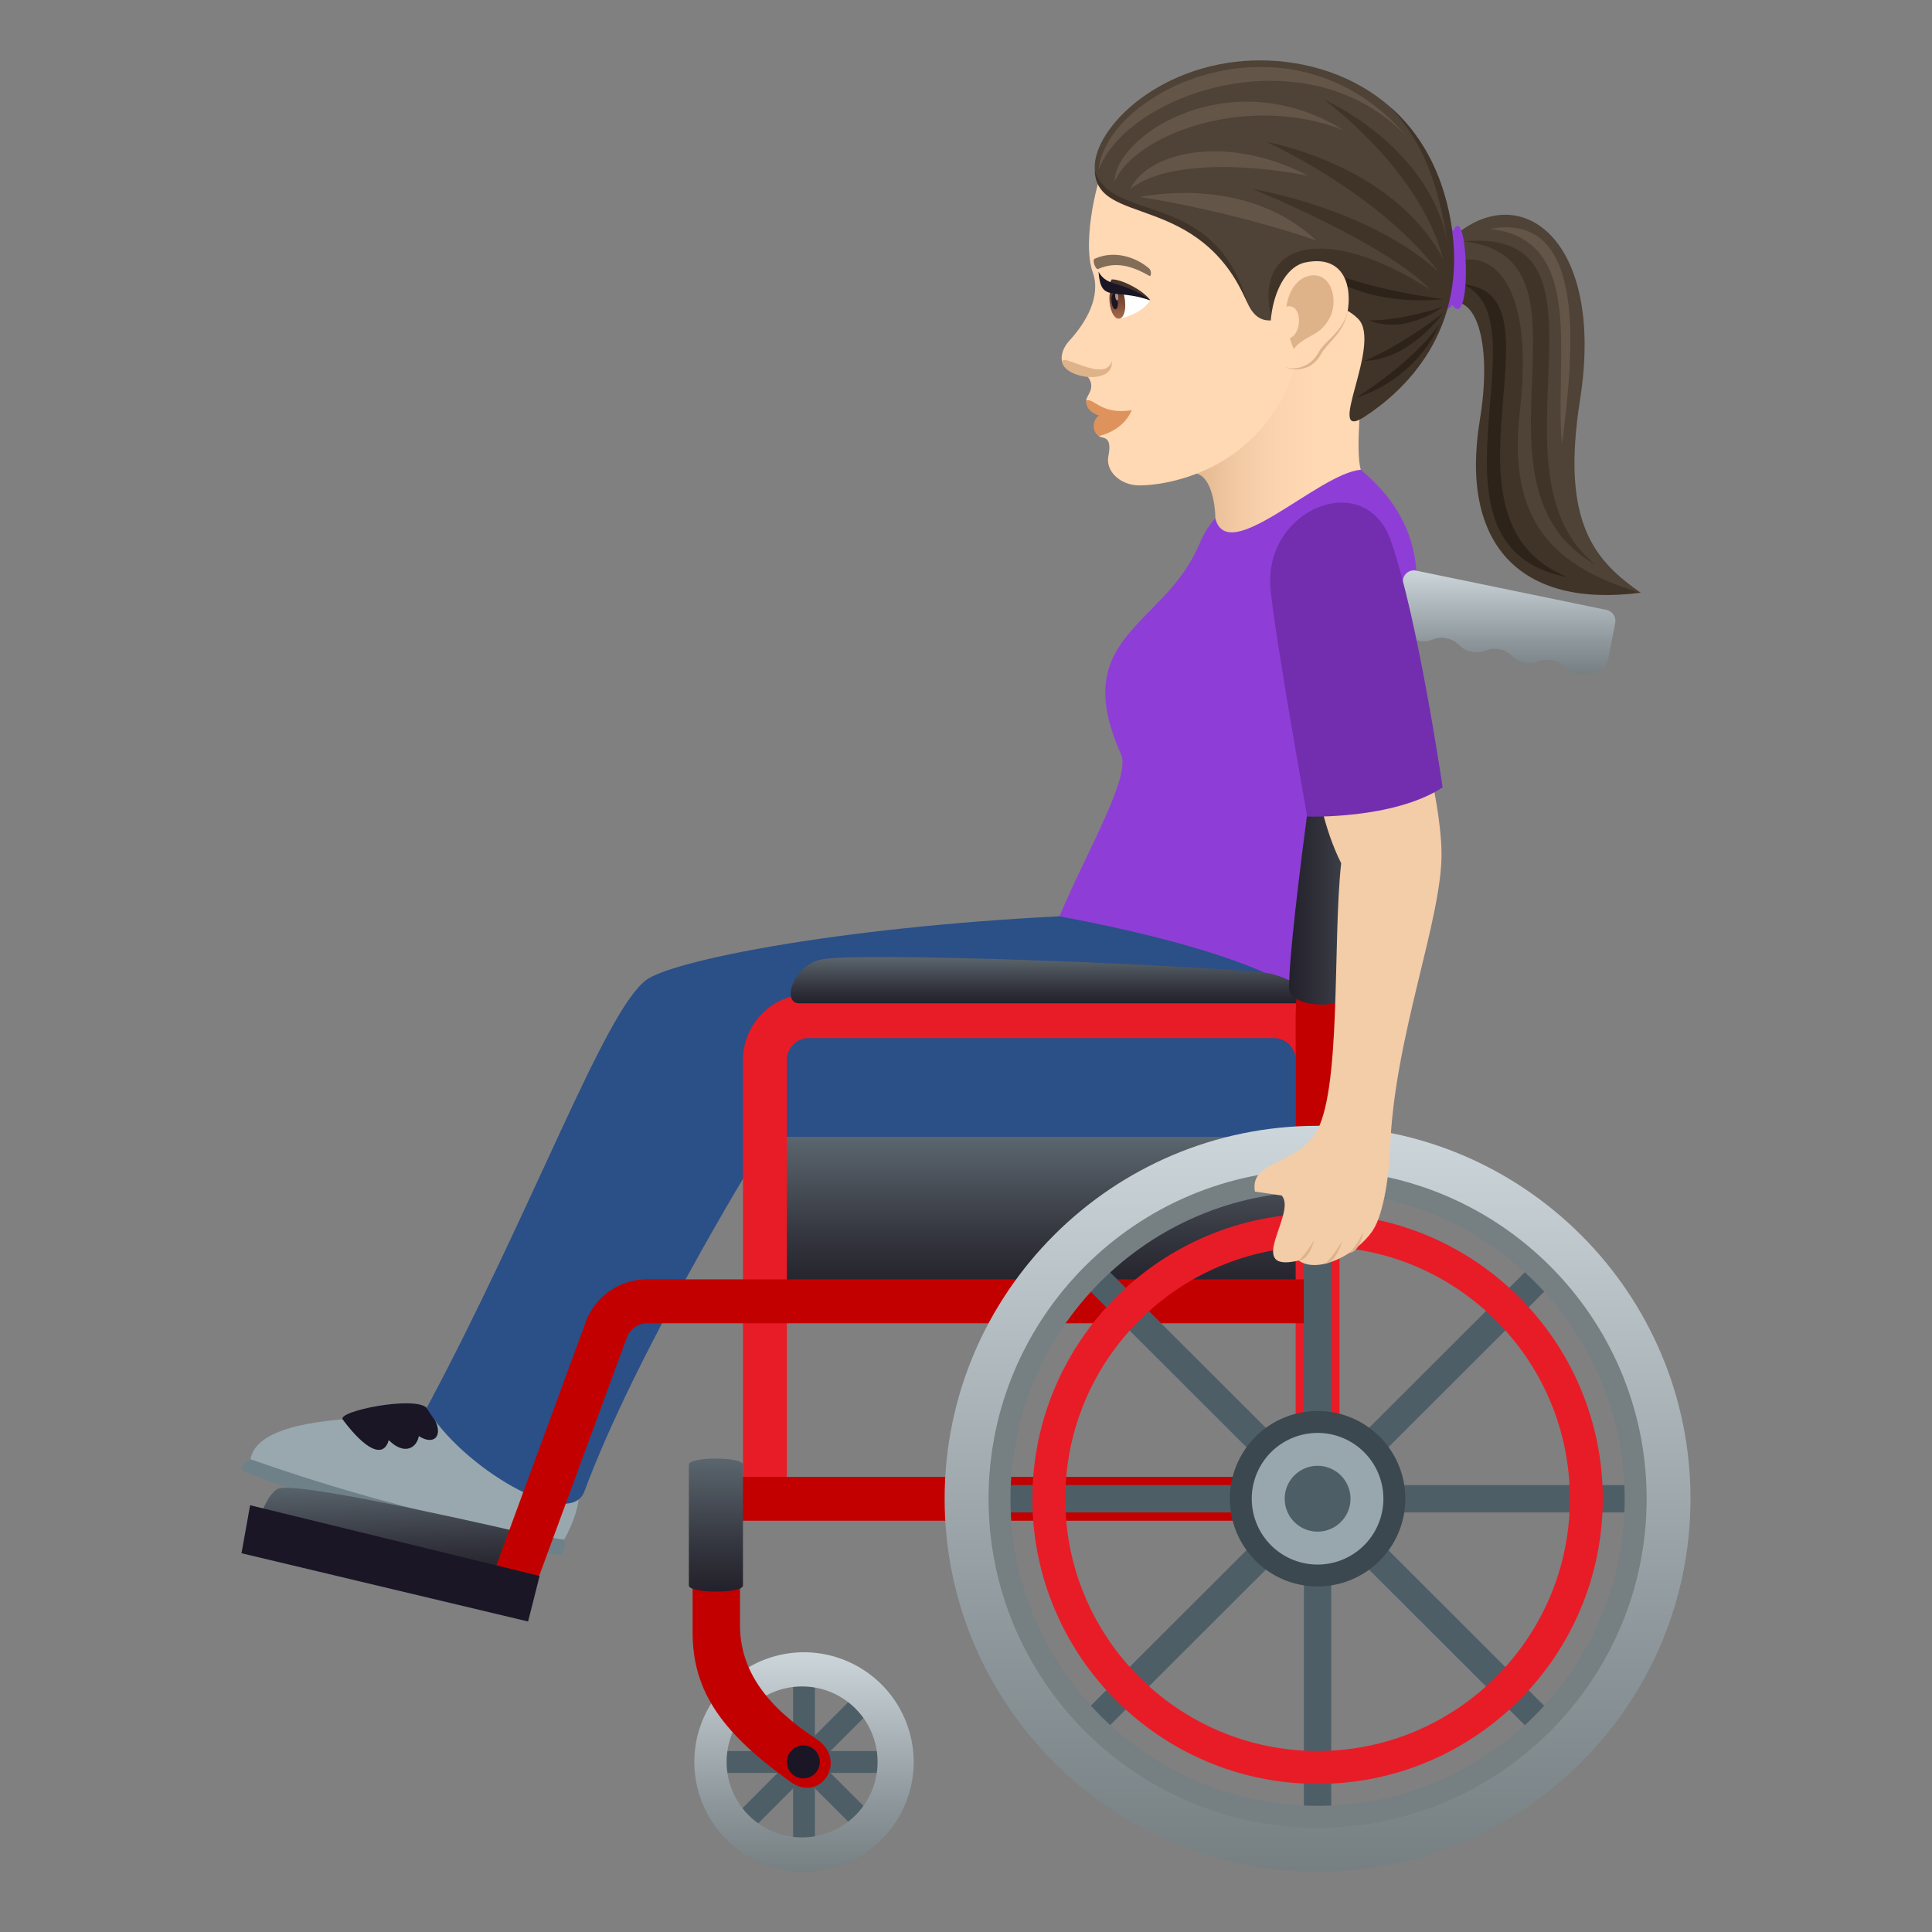 <svg xmlns="http://www.w3.org/2000/svg" xml:space="preserve" style="enable-background:new 0 0 64 64" viewBox="0 0 64 64"><rect x="0" y="0" width="64" height="64" fill="#808080" stroke="none"/><path d="m47.892 8.094.184 1.7c3.63.184-2.023 9.397 6.274 9.84-1.522-1.064-2.653-2.316-2.01-6.386.876-5.548-2.212-7.51-4.448-5.154z" style="fill:#4f4236"/><path d="m47.903 8.815.092 1.211c1-.247 1.411 1.55 1.029 3.87-.684 4.144 1.34 6.258 5.326 5.738-3.27-.94-4.377-2.747-4.001-6.031.52-4.547-1.147-5.522-2.446-4.788z" style="fill:#403429"/><path d="M49.348 7.584c3.227.332 2.12 4.378 2.397 7.124.337-2.728.963-7.756-2.397-7.124z" style="fill:#635547"/><path d="M48.465 9.42c2.78 1.217-1.75 8.72 3.476 9.705-4.738-1.888.073-9.43-3.477-9.706z" style="fill:#2e2319"/><path d="M48.467 7.996c4.881.504-.25 8.09 4.391 10.714-3.847-3.037 1.173-11.23-4.39-10.714z" style="fill:#403429"/><path d="M48.136 7.65c-.94-1.353-.953 3.59-.027 2.447.667.982.523-3.52.026-2.447z" style="fill:#8e3ed6"/><linearGradient id="a" x1="-755.637" x2="-761.859" y1="13.77" y2="13.77" gradientTransform="translate(801.101)" gradientUnits="userSpaceOnUse"><stop offset=".307" style="stop-color:#ffd8b4"/><stop offset=".513" style="stop-color:#fbd4af"/><stop offset=".744" style="stop-color:#f1c8a2"/><stop offset=".987" style="stop-color:#dfb48b"/><stop offset="1" style="stop-color:#deb38a"/></linearGradient><path d="M39.242 15.743c.856-.387 1.018.98 1.018 1.43 0 1.424 2.085.68 4.816-1.612-.18-.658.033-2.55.033-2.55 1.694-6.993-3.073-1.61-5.867 2.732z" style="fill:url(#a)"/><path d="M36.629 5.414c-.238.313-.805 2.549-.432 3.6.285.8-.209 1.657-.779 2.279-.247.27-.323.619-.172.82.23.309.62.136.792.37.282.38-.056.618-.055.784 0 0 .989.306.418 1.177.1.099.46-.046.315.664-.097.468.35.943.972.97.654.028 4.188-.299 5.292-4.155.489-1.706-5.103-8.156-6.351-6.509z" style="fill:#ffd8b4"/><path d="M35.983 13.268c-.066.463.856.817 1.508.321-1.025.16-1.244-.412-1.508-.322z" style="fill:#de935d"/><path d="M36.4 13.767c-.232.165-.217.552 0 .677.447-.105.89-.383 1.091-.855-.511.268-1.09.178-1.09.178z" style="fill:#de935d"/><path d="M48.043 7.274c-.785-4.384-4.578-5.632-7.383-5.19-3.076.483-4.908 2.875-4.27 3.94.788 1.318 3.19.129 4.939 4.022.759 1.69 2.46-1.052 3.842.329.825.825 3.355-.407 2.872-3.101z" style="fill:#4f4236"/><path d="M35.188 11.997c.09.544 1.716.78 1.643-.04-.214.77-1.701-.315-1.643.04z" style="fill:#deb38a"/><path d="M38.105 9.946c-.31.495-1.03.61-1.03.61-.255-.22-.268-.644-.29-1.015.373-.058 1.32.405 1.32.405z" style="fill:#fff"/><linearGradient id="b" x1="-41.877" x2="-41.877" y1="12.439" y2="11.34" gradientTransform="matrix(.574 -.061 .106 .994 59.787 -4.367)" gradientUnits="userSpaceOnUse"><stop offset="0" style="stop-color:#a6694a"/><stop offset="1" style="stop-color:#4f2a1e"/></linearGradient><path d="M36.758 10.017c.08.755.59.701.51-.054-.076-.701-.585-.647-.51.054z" style="fill:url(#b)"/><path d="M36.82 9.989c.04.356.245.334.207-.022-.036-.33-.242-.309-.206.022z" style="fill:#1a1626"/><path d="M36.943 9.824c.019.178.121.167.102-.01-.017-.165-.12-.154-.102.01z" style="fill:#ab968c"/><path d="M38.105 9.946c-.252-.352-.985-.706-1.28-.69-.178.37-.237.185 1.28.69z" style="fill:#45332c"/><path d="M38.105 9.946c-.934-.67-1.42-.41-1.715-.945.077 1.046.487.533 1.715.945z" style="fill:#1a1626"/><path d="M38.07 8.896c-.406-.354-1.13-.63-1.807-.325-.097.044.035.375.114.34.52-.23 1.038-.155 1.69.224.076.045.084-.168.003-.239z" style="fill:#826d58"/><path d="M41.329 10.046c-1.126-3.832-4.512-2.62-5.065-4.408.05 1.888 3.468.675 5.065 4.408z" style="fill:#403429"/><path d="M36.39 5.638c.935-2.54 6.877-4.592 10.213-1.116C42.795.072 36.64 2.977 36.39 5.638z" style="fill:#635547"/><path d="M36.924 6.018c.656-1.551 4.381-2.965 7.592-1.703-3.749-2.323-7.592.167-7.592 1.703zm.846.508s2.896.432 5.833 1.44c-2.355-2.229-5.834-1.44-5.834-1.44z" style="fill:#635547"/><path d="M37.445 6.264c1.067-.858 3.513-.898 5.9-.441-2.828-1.46-5.384-.725-5.9.441z" style="fill:#635547"/><path d="M48.048 7.276c-.304-1.67-1.035-2.885-1.986-3.725.793.861 1.506 2.015 1.878 4.433-.653-3.205-4.083-4.685-4.083-4.685s3.178 2.301 3.946 5.274c-1.68-3.145-5.844-3.87-5.844-3.87s3.692 1.664 5.684 4.29c-2.359-2.123-6.142-2.729-6.142-2.729s4.394 1.775 5.883 3.333c-3.513-2.257-5.916-1.565-5.25.986 0 0 1.783-1.095 2.855-.023.825.825-1.155 4.137.211 3.247 1.215-.79 3.527-2.798 2.848-6.531z" style="fill:#403429"/><path d="M44.913 13.185c2.15-.711 2.776-2.46 2.776-2.46s-.682 1.111-2.776 2.46z" style="fill:#2e2319"/><path d="M45.193 11.956c1.52-.04 2.61-1.581 2.61-1.581s-1.348 1.057-2.61 1.58zm.153-1.344c1.232.498 2.457-.451 2.457-.451s-1.34.463-2.457.451zm2.457-.706s-2.501-.284-4.293-1.112c1.715 1.488 4.293 1.112 4.293 1.112z" style="fill:#2e2319"/><path d="M42.614 12.169c.124.08.804.206 1.147-.44.19-.358.788-.729.882-1.431.125-.901-2.91 1.295-2.029 1.87z" style="fill:#deb38a"/><path d="M43.248 8.691c-1.182.24-1.557 2.883-.674 3.459.124.08.772.153 1.115-.494.19-.358.87-.72.966-1.424.124-.9-.232-1.78-1.407-1.54z" style="fill:#ffd8b4"/><path d="M43.271 9.166c-.306.108-.585.46-.657.991.51-.133.56.855.112 1.05.036.116.077.234.13.356.37-.489.891-.387 1.215-1.083.294-.628-.038-1.582-.8-1.314z" style="fill:#deb38a"/><path d="M42.83 32.75s-3.881-.458-7.733-2.398c.913-2.175 2.374-4.62 2.037-5.37-1.753-3.9 1.391-4.215 2.56-6.879.178-.408.293-.626.566-.931.408 1.61 3.41-1.486 4.816-1.611 5.164 4.289-2.043 10.467-2.246 17.19z" style="fill:#8e3ed6"/><path d="M8.298 48.337s-.541.264-.165.416c4.777 1.934 10.428 2.76 10.428 2.76.24-.203.128-.512.128-.512L8.298 48.337z" style="fill:#6e8189"/><path d="M16.299 46.988c-4.692-.18-7.753.02-8.001 1.35C14.224 50.43 18.688 51 18.688 51c1.37-2.45-.302-3.59-2.39-4.013z" style="fill:#99a8ae"/><path d="M11.354 47.024c.765 1.026 1.357 1.29 1.523.682.54.534.937.233.997-.134.606.388.933-.16.262-.932-.387-.413-2.988.108-2.782.384z" style="fill:#1a1626"/><path d="M44.102 34.067s.425-1.94-9.005-3.714c-7.496.38-12.882 1.491-13.698 2.116-1.395 1.067-3.708 7.515-7.263 14.17 1.115 1.936 4.733 4.094 5.225 2.763 1.667-4.512 5.614-10.959 5.614-10.959 9.965-1.062 19.761 2.833 19.127-4.376z" style="fill:#2b4f87"/><path d="M46.075 20.855c-1.723 7.58-2.429 9.959-1.709 16.68 3.123-4.894 1.71-16.68 1.71-16.68z" style="fill:#013366"/><linearGradient id="c" x1="34.492" x2="34.492" y1="42.744" y2="37.657" gradientUnits="userSpaceOnUse"><stop offset="0" style="stop-color:#23212b"/><stop offset=".314" style="stop-color:#32333c"/><stop offset=".939" style="stop-color:#576169"/><stop offset="1" style="stop-color:#5b666e"/></linearGradient><path d="M24.975 37.657H44.01v5.087H24.975z" style="fill:url(#c)"/><path d="M42.92 35.113v14.462h1.453V35.113c0-1.202-.977-2.18-2.18-2.18h-15.4a2.183 2.183 0 0 0-2.181 2.18v14.535h1.454V35.113c0-.4.326-.726.726-.726h15.401c.4 0 .727.326.727.726z" style="fill:#e81c27"/><linearGradient id="d" x1="34.779" x2="34.779" y1="33.236" y2="31.702" gradientUnits="userSpaceOnUse"><stop offset="0" style="stop-color:#23212b"/><stop offset=".314" style="stop-color:#32333c"/><stop offset=".939" style="stop-color:#576169"/><stop offset="1" style="stop-color:#5b666e"/></linearGradient><path d="M41.83 32.214c-3.249-.299-13.468-.68-14.63-.43-.929.198-1.314 1.452-.727 1.452h16.47c1.07 0-.127-.931-1.114-1.022z" style="fill:url(#d)"/><linearGradient id="e" x1="15.311" x2="15.311" y1="56.729" y2="53.538" gradientTransform="rotate(-1.403 -168.287 152.45)" gradientUnits="userSpaceOnUse"><stop offset="0" style="stop-color:#23212b"/><stop offset=".314" style="stop-color:#32333c"/><stop offset=".939" style="stop-color:#576169"/><stop offset="1" style="stop-color:#5b666e"/></linearGradient><path d="M17.323 50.778s-7.166-1.672-8.058-1.48c-.394.083-.722 1.138-.722 1.138l8.435 1.859.345-1.517z" style="fill:url(#e)"/><path d="m16.132 52.699 3.23-8.79a2.171 2.171 0 0 1 2.08-1.529h22.205v1.455H21.445c-.32 0-.6.205-.694.51l-3.232 8.79-1.387-.436z" style="fill:#c30000"/><path d="M24.25 48.921h19.398v1.454H24.25zm20.123-10.478V33.66c0-.824.178-1.891.451-3.058h-1.482c-.255 1.149-.422 2.21-.422 3.058v4.783h1.453z" style="fill:#c30000"/><path d="M23.727 58.004h5.815v.727h-5.815z" style="fill:#4e5e67" transform="rotate(-45.049 26.636 58.37)"/><path d="M26.271 55.46h.726v5.814h-.726z" style="fill:#4e5e67" transform="rotate(-45.001 26.633 58.367)"/><path d="M23.728 58.005h5.813v.725h-5.813z" style="fill:#4e5e67"/><path d="M26.272 55.461h.724v5.812h-.724z" style="fill:#4e5e67"/><linearGradient id="f" x1="26.634" x2="26.634" y1="62" y2="54.734" gradientUnits="userSpaceOnUse"><stop offset="0" style="stop-color:#767f82"/><stop offset=".318" style="stop-color:#8e979b"/><stop offset=".991" style="stop-color:#ccd5da"/><stop offset="1" style="stop-color:#cdd6db"/></linearGradient><path d="M26.591 62a3.637 3.637 0 0 1-3.59-3.676 3.635 3.635 0 0 1 3.675-3.59 3.639 3.639 0 0 1 3.591 3.676A3.636 3.636 0 0 1 26.591 62zm.073-6.132a2.5 2.5 0 1 0-.059 4.998 2.5 2.5 0 0 0 .059-4.998z" style="fill:url(#f)"/><path d="m17.875 52.206-9.59-2.343L8 51.453l9.494 2.261z" style="fill:#1a1626"/><linearGradient id="g" x1="49.866" x2="49.866" y1="22.329" y2="18.895" gradientUnits="userSpaceOnUse"><stop offset="0" style="stop-color:#767f82"/><stop offset=".318" style="stop-color:#8e979b"/><stop offset=".991" style="stop-color:#ccd5da"/><stop offset="1" style="stop-color:#cdd6db"/></linearGradient><path d="m53.217 20.205-6.306-1.302a.365.365 0 0 0-.433.287l-.254 1.295c-.062.322.496.687.768.742.439.09.49-.17.928-.08.44.09.387.351.826.443.44.09.49-.17.93-.079.438.089.387.351.826.44.439.09.49-.17.929-.079.44.092.39.352.83.443.277.058.927-.058.992-.384l.253-1.294a.372.372 0 0 0-.289-.432z" style="fill:url(#g)"/><linearGradient id="h" x1="42.702" x2="46.361" y1="26.846" y2="26.846" gradientUnits="userSpaceOnUse"><stop offset="0" style="stop-color:#23212b"/><stop offset=".314" style="stop-color:#32333c"/><stop offset=".939" style="stop-color:#576169"/><stop offset="1" style="stop-color:#5b666e"/></linearGradient><path d="M42.702 32.737c-.003-1.97 1.285-10.82 1.514-11.96.143-.708 2.278-.278 2.139.428-.224 1.109-1.477 9.656-1.473 11.527.002.732-2.179.723-2.18.005z" style="fill:url(#h)"/><path d="M27.043 57.606c-1.627-1.069-2.529-2.252-2.529-3.77V51.75l-1.57-.002v2.344c0 1.998 1.05 3.361 3.241 4.935 1.002.72 1.926-.72.858-1.421z" style="fill:#c30000"/><path d="M26.627 58.912a.546.546 0 1 1 .014-1.091.546.546 0 0 1-.014 1.091z" style="fill:#1a1626"/><path d="M31.835 49.193h23.623v.908H31.835z" style="fill:#4e5e67" transform="rotate(-44.96 43.642 49.646)"/><path d="M43.192 37.836h.908v23.623h-.908z" style="fill:#4e5e67" transform="rotate(-45.041 43.65 49.65)"/><path d="M31.835 49.194h23.623v.908H31.835z" style="fill:#4e5e67"/><path d="M43.192 37.836h.908v23.623h-.908z" style="fill:#4e5e67"/><linearGradient id="i" x1="43.646" x2="43.646" y1="62" y2="37.294" gradientUnits="userSpaceOnUse"><stop offset="0" style="stop-color:#767f82"/><stop offset=".318" style="stop-color:#8e979b"/><stop offset=".991" style="stop-color:#ccd5da"/><stop offset="1" style="stop-color:#cdd6db"/></linearGradient><path d="M43.647 62c-6.813 0-12.355-5.54-12.355-12.353 0-6.811 5.542-12.353 12.354-12.353C50.46 37.294 56 42.836 56 49.647 56 56.459 50.459 62 43.647 62zm0-22.89c-5.811 0-10.538 4.728-10.538 10.537 0 5.81 4.727 10.537 10.537 10.537 5.81 0 10.538-4.727 10.538-10.537 0-5.81-4.728-10.537-10.537-10.537z" style="fill:url(#i)"/><path d="M43.647 60.547c-6.011 0-10.9-4.888-10.9-10.9 0-6.01 4.889-10.9 10.9-10.9 6.01 0 10.9 4.89 10.9 10.9 0 6.011-4.89 10.9-10.9 10.9zm0-21.073c-5.61 0-10.174 4.564-10.174 10.173 0 5.611 4.563 10.173 10.174 10.173 5.609 0 10.173-4.562 10.173-10.173 0-5.61-4.564-10.173-10.173-10.173z" style="fill:#767f82"/><path d="M43.647 59.094c-5.21 0-9.448-4.238-9.448-9.447s4.24-9.446 9.448-9.446 9.447 4.237 9.447 9.446-4.238 9.447-9.447 9.447zm0-17.803c-4.609 0-8.358 3.748-8.358 8.356 0 4.61 3.75 8.357 8.358 8.357 4.607 0 8.357-3.748 8.357-8.357 0-4.608-3.75-8.356-8.357-8.356z" style="fill:#e81c27"/><path d="M43.647 46.74a2.906 2.906 0 1 1 0 5.813 2.906 2.906 0 0 1 0-5.812z" style="fill:#3b484f"/><path d="M43.647 47.467a2.18 2.18 0 1 1-.002 4.361 2.18 2.18 0 0 1 .002-4.36z" style="fill:#98a7ad"/><path d="M43.647 48.557a1.09 1.09 0 0 1 0 2.18 1.09 1.09 0 0 1 0-2.18z" style="fill:#4e5e67"/><linearGradient id="j" x1="23.715" x2="23.715" y1="52.724" y2="48.317" gradientUnits="userSpaceOnUse"><stop offset="0" style="stop-color:#23212b"/><stop offset=".314" style="stop-color:#32333c"/><stop offset=".939" style="stop-color:#576169"/><stop offset="1" style="stop-color:#5b666e"/></linearGradient><path d="M22.819 48.52v4c0 .267 1.793.277 1.793 0v-4c0-.27-1.793-.272-1.793 0z" style="fill:url(#j)"/><path d="m42.455 39.602-.885-.129c-.173-1.03 1.305-.865 1.993-1.908.89-1.35.574-6.342.865-8.969-.613-1.224-.781-2.54-.781-2.54l3.714-.536c.131.527.371 1.736.391 2.674.049 2.209-1.58 6.142-1.705 9.896-.022.65-.18 2.102-.586 2.692-.559.808-1.824 1.42-2.44.974-1.836.434-.035-1.592-.566-2.154z" style="fill:#f3cca8"/><path d="M43.53 41.09s-.16.65-.509.666c.235-.209.508-.666.508-.666zm.935.02s-.21.734-.557.748c.233-.21.557-.748.557-.748zm.697-.301s-.115.68-.463.693c.235-.207.463-.693.463-.693z" style="fill:#deb38a"/><path d="M42.09 19.548c-.278-2.68 3.127-4.073 3.982-1.641.895 2.539 1.717 8.178 1.717 8.178-1.645 1.068-4.486.964-4.486.964s-1.035-5.773-1.213-7.501z" style="fill:#732eb0"/></svg>